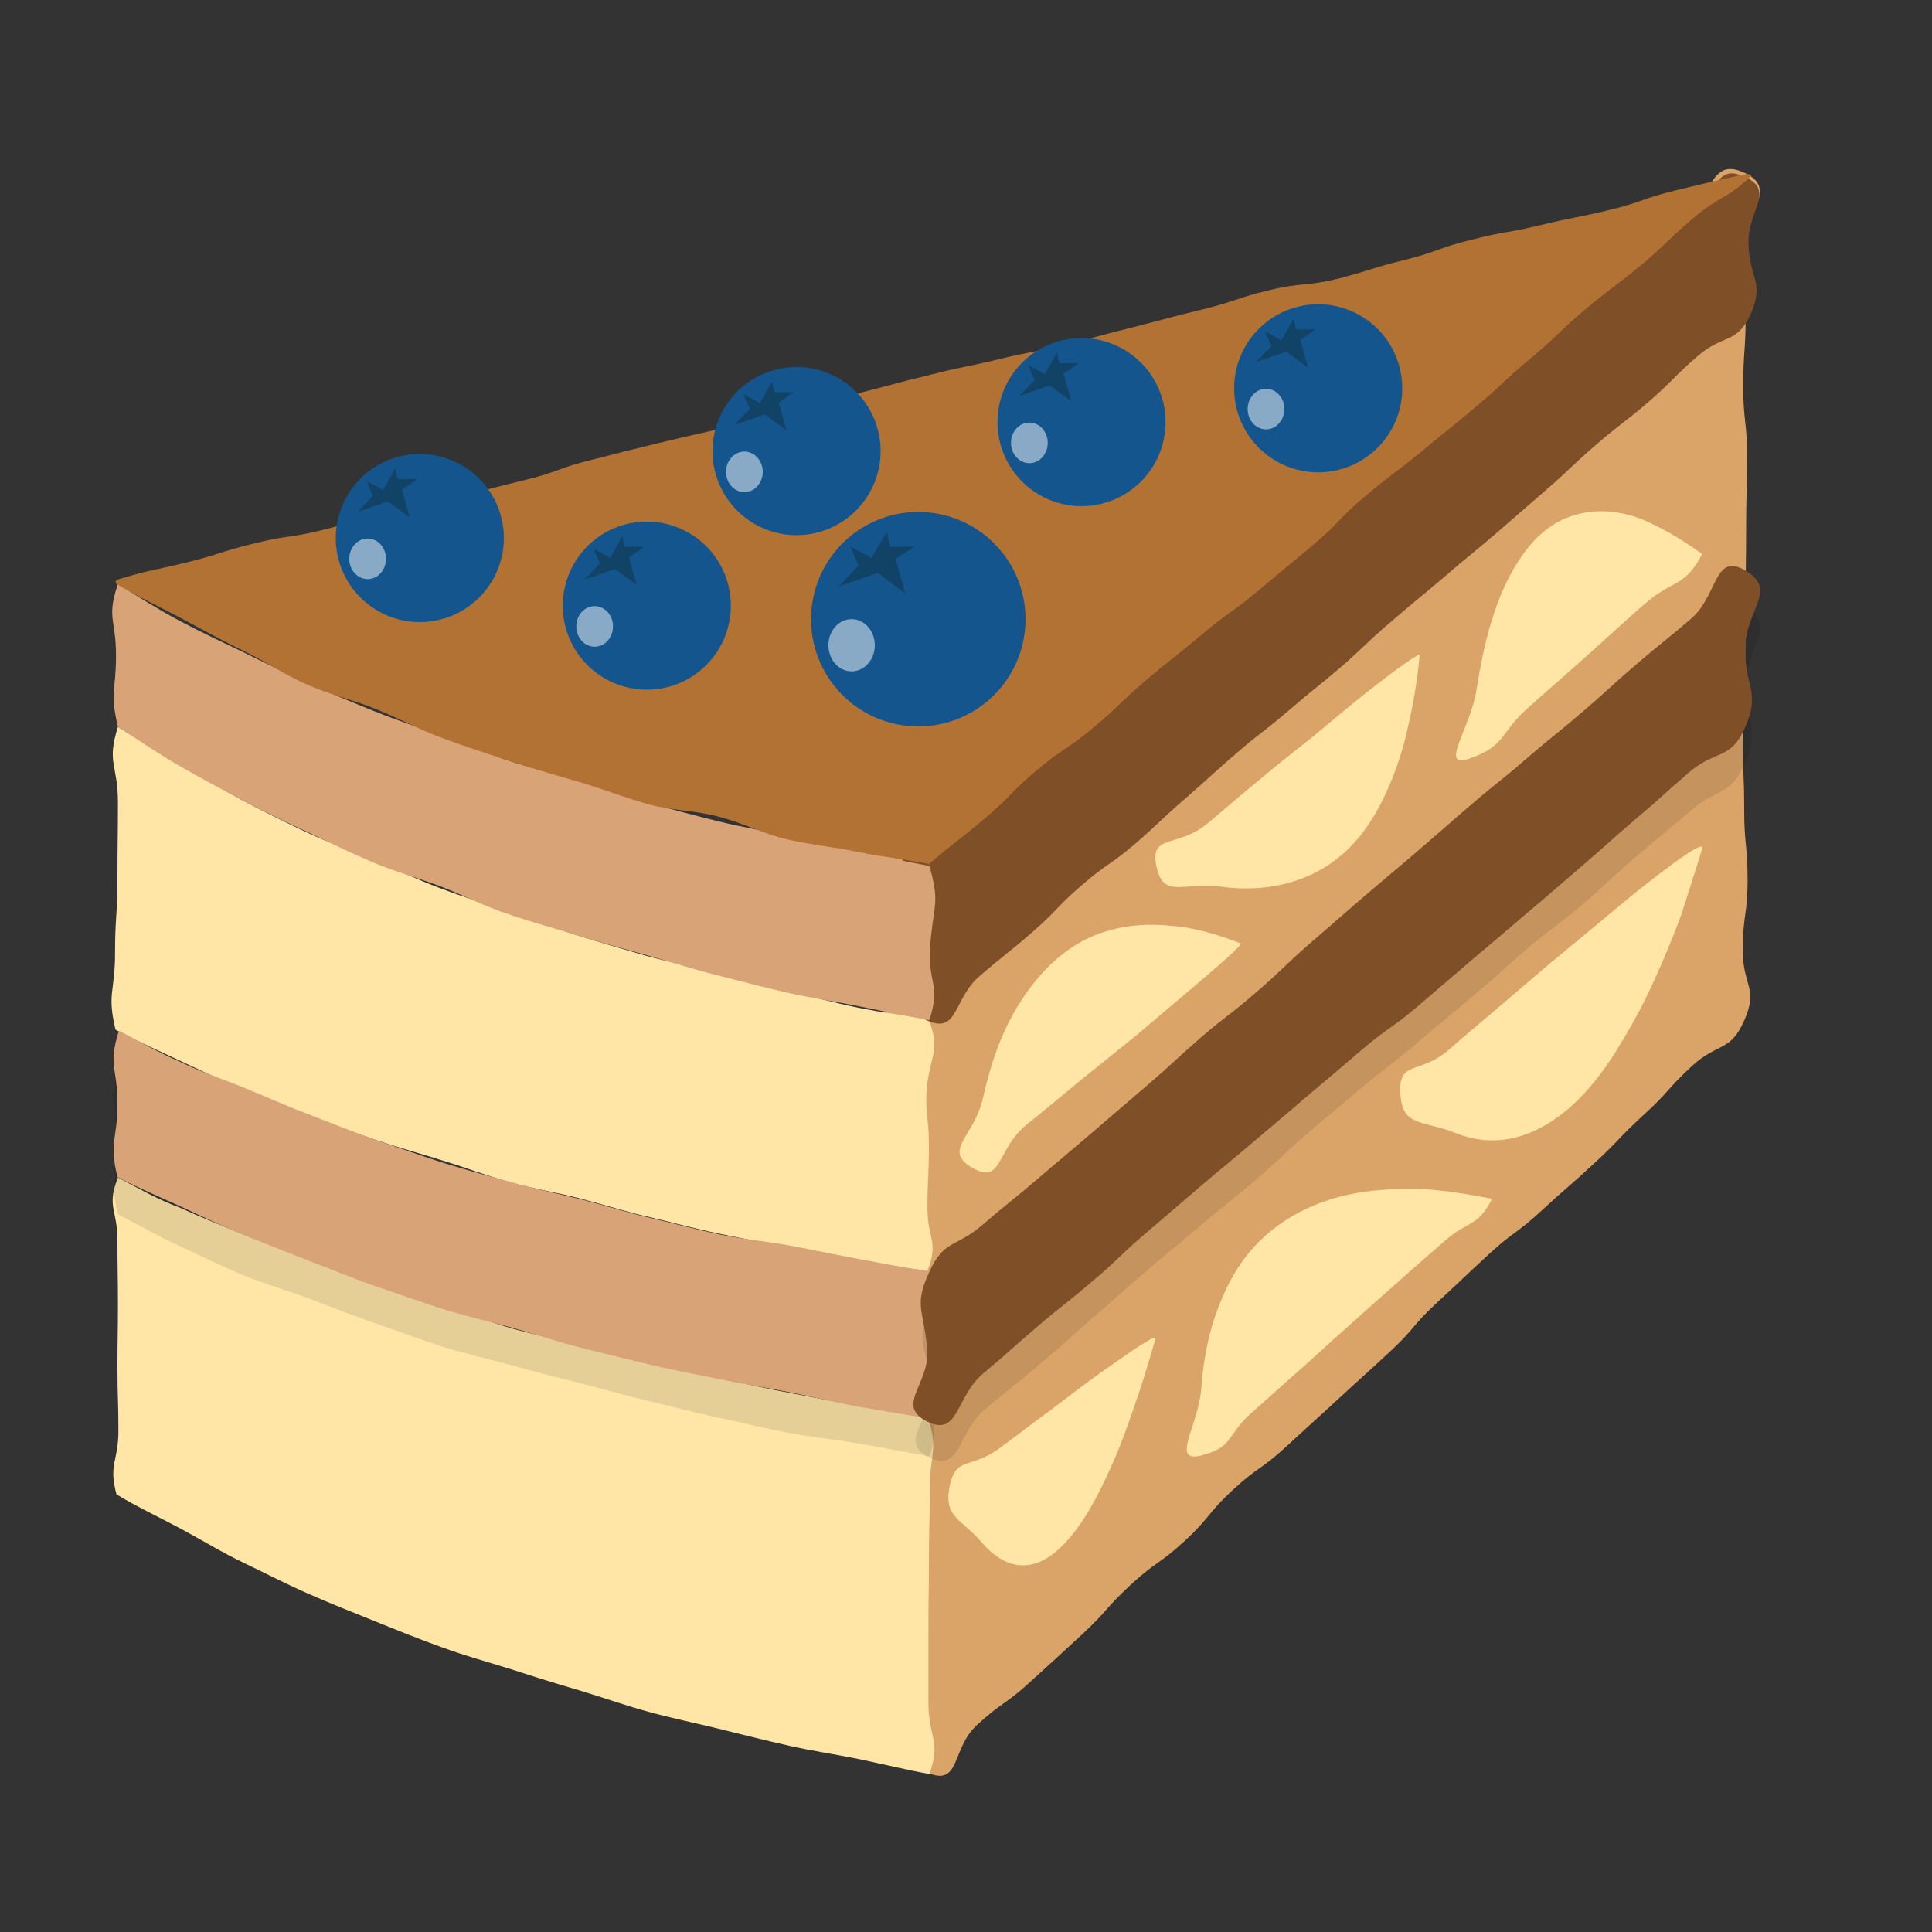 <?xml version="1.0" encoding="utf-8"?>
<svg id="master-artboard" viewBox="0 0 400 400" version="1.1" xmlns="http://www.w3.org/2000/svg" x="0px" y="0px" style="enable-background:new 0 0 1400 980;" width="400px" height="400px"><rect x="0" y="0" width="400" height="400" fill="#333333" stroke="none"/><rect id="ee-background" x="0" y="0" width="400" height="400" style="fill: white; fill-opacity: 0; pointer-events: none;"/>


















































































































<g transform="matrix(-1, 0, 0, 1, 856.318, -503.805)">
	<g>
		<g>
			<path class="st2" d="M494.9,539.7c-6.5,3.2-0.2,7.6-0.2,14.9c0,7.3,0.2,7.3,0.2,14.6c0,7.3,0.5,7.3,0.5,14.6&#10;&#9;&#9;&#9;&#9;c0,7.3-0.8,7.3-0.8,14.6c0,7.3,0.2,7.3,0.2,14.6c0,7.3,0.1,7.3,0.1,14.6c0,7.3,0.1,7.3,0.1,14.6c0,7.3,0.5,7.3,0.5,14.6&#10;&#9;&#9;&#9;&#9;c0,7.3-0.3,7.3-0.3,14.6c0,7.3-0.7,7.3-0.7,14.6c0,7.3,1,7.3,1,14.6c0,7.3-3.3,7.8-0.3,14.5c2.9,6.6,5.5,4.5,10.8,9.4&#10;&#9;&#9;&#9;&#9;c5.3,4.9,4.8,5.4,10.1,10.2c5.3,4.9,5,5.2,10.3,10.1c5.3,4.9,5.4,4.7,10.7,9.6c5.3,4.9,5.8,4.3,11.1,9.2&#10;&#9;&#9;&#9;&#9;c5.3,4.9,5.2,4.9,10.5,9.8c5.3,4.9,4.7,5.5,10,10.4c5.3,4.9,5.3,4.8,10.6,9.7c5.3,4.9,5.3,4.8,10.6,9.7c5.3,4.9,5.9,4.2,11.2,9.1&#10;&#9;&#9;&#9;&#9;c5.3,4.9,4.6,5.6,9.9,10.5c5.3,4.9,5.9,4.2,11.2,9.1c5.3,4.9,4.8,5.4,10.1,10.3c5.3,4.9,5.3,4.9,10.6,9.7&#10;&#9;&#9;&#9;&#9;c5.3,4.9,5.9,4.2,11.2,9.1c5.3,4.9,3.3,12.6,10,9.9c6.7-2.7,0.3-6.8,0.7-14c0.4-7.2,0.3-7.2,0.7-14.4c0.4-7.2,0.6-7.2,1-14.4&#10;&#9;&#9;&#9;&#9;c0.4-7.2,1.1-7.2,1.5-14.4c0.4-7.2-0.2-7.2,0.2-14.4c0.4-7.2-0.1-7.2,0.3-14.4c0.4-7.2,0.9-7.2,1.3-14.4&#10;&#9;&#9;&#9;&#9;c0.4-7.2,0.8-7.2,1.2-14.4c0.4-7.2,0.3-7.2,0.7-14.4c0.4-7.2,0.8-7.2,1.2-14.4c0.4-7.2-0.5-7.3-0.1-14.5&#10;&#9;&#9;&#9;&#9;c0.4-7.2,0.2-7.2,0.6-14.4c0.4-7.2,1-7.2,1.4-14.4s4.4-8.1,1.2-14.6c-3.2-6.7-6.3-4.3-12.3-8.6c-6-4.3-5.9-4.4-12-8.8&#10;&#9;&#9;&#9;&#9;c-6-4.3-6.5-3.7-12.5-8c-6-4.3-5.3-5.3-11.4-9.6c-6-4.3-6.6-3.5-12.6-7.9c-6-4.3-6.1-4.2-12.1-8.5c-6-4.3-5.8-4.6-11.9-8.9&#10;&#9;&#9;&#9;&#9;c-6-4.3-6.2-4.1-12.2-8.4c-6-4.3-5.5-5-11.6-9.4c-6-4.3-5.9-4.4-12-8.8c-6-4.3-6-4.3-12.1-8.7c-6-4.3-6.2-4-12.3-8.4&#10;&#9;&#9;&#9;&#9;c-6-4.3-5.9-4.5-11.9-8.9c-6-4.3-7.8-2.4-12.6-8C501.5,542.4,501.5,536.5,494.9,539.7z" style="fill: rgb(218, 164, 104);"/>
		</g>
		<g>
			<path class="st0" d="M831.9,747.6c2.4,6.1,0.1,6.5,0.1,13.1c0,6.6-0.1,6.6-0.1,13.1c0,6.6,0.1,6.6,0.1,13.1&#10;&#9;&#9;&#9;&#9;c0,6.6-0.2,6.6-0.2,13.1s2.1,6.8,0.4,13.2c-4.1,2.5-8.8,4.7-13.3,7.1c-4.3,2.3-8.5,4.9-13.1,7.1c-4.4,2.1-8.8,4.4-13.4,6.4&#10;&#9;&#9;&#9;&#9;c-4.5,2-9.1,3.8-13.8,5.7c-4.5,1.8-9.1,3.7-13.9,5.4c-4.6,1.7-9.4,3-14.2,4.5c-4.6,1.5-9.4,3-14.2,4.4c-4.7,1.4-9.4,3.1-14.2,4.4&#10;&#9;&#9;&#9;&#9;c-4.7,1.3-9.6,2.3-14.5,3.5c-4.8,1.2-9.6,2.4-14.5,3.5c-4.8,1.1-9.7,1.8-14.6,2.8c-4.8,1-9.7,2.2-14.6,3.1&#10;&#9;&#9;&#9;&#9;c-2.5-7,0.2-7.4,0.2-14.8c0-7.4,0-7.4,0-14.8c0-7.4-0.1-7.4-0.1-14.8c0-7.4-0.2-7.4-0.2-14.8c0-7.4-1.8-7.6,0.4-14.7&#10;&#9;&#9;&#9;&#9;c4.9-0.8,9.5-1.5,14.2-2.3c4.9-0.9,9.7-1.8,14.4-2.7c4.9-0.9,9.6-2,14.4-3c4.8-1,9.6-2.3,14.3-3.4c4.8-1.1,9.6-2.2,14.3-3.4&#10;&#9;&#9;&#9;&#9;c4.8-1.2,9.6-2.2,14.3-3.5c4.8-1.3,9.3-3.2,13.9-4.7c4.8-1.5,9.5-2.8,14-4.4c4.7-1.6,9.3-3.4,13.7-5.1c4.7-1.8,9.3-3.3,13.7-5.1&#10;&#9;&#9;&#9;&#9;c4.6-1.9,9.2-3.7,13.5-5.7C823.6,752.2,827.7,749.8,831.9,747.6z" style="fill: rgb(255, 230, 166);"/>
		</g>
		<g>
			<path class="st0" d="M664,714.9c5-0.9,10-1.5,14.8-2.5c5-1,9.8-2.4,14.6-3.5c5-1.1,9.8-2.5,14.5-3.7c4.9-1.2,9.8-2.2,14.6-3.5&#10;&#9;&#9;&#9;&#9;c4.9-1.4,9.7-2.8,14.4-4.3c4.9-1.5,9.6-3.2,14.2-4.8c4.8-1.7,9.6-3.2,14.1-4.9c4.8-1.8,9.3-4,13.8-5.9c4.7-2,9.5-3.6,13.9-5.7&#10;&#9;&#9;&#9;&#9;c4.6-2.2,9.1-4.4,13.4-6.7c4.5-2.4,8.6-5.2,12.9-7.7c4.4-2.5,8.6-4.8,12.7-7.4c2.4,7.5,0,7.8,0,15.6c0,7.9,0.1,7.9,0.1,15.7&#10;&#9;&#9;&#9;&#9;c0,7.9,0.5,7.9,0.5,15.7c0,7.9,1.7,8.1-0.1,15.7c-4.2,2.2-8.8,4.3-13.3,6.4c-4.3,2-8.7,4.1-13.3,6.1c-4.4,1.8-9,3.6-13.7,5.4&#10;&#9;&#9;&#9;&#9;c-4.5,1.7-9.1,3.4-13.8,5c-4.5,1.5-9.3,2.8-14,4.3c-4.6,1.4-9.2,3.2-14,4.5c-4.6,1.3-9.5,2-14.3,3.3c-4.7,1.2-9.3,2.7-14.2,3.8&#10;&#9;&#9;&#9;&#9;c-4.7,1.1-9.4,2.4-14.3,3.4c-4.7,1-9.5,1.9-14.4,2.8c-4.7,0.9-9.5,1.9-14.4,2.8c-4.8,0.8-9.5,1.4-14.4,2.1c-2.4-6.1,0-6.5,0-13&#10;&#9;&#9;&#9;&#9;c0-6.5-0.3-6.5-0.3-13c0-6.5,1-6.6,0.3-13C663.3,721.4,661.8,721.1,664,714.9z" style="fill: rgb(255, 230, 166);"/>
		</g>
		<g class="st3" style="opacity: 0.1;">
			<path d="M831.8,724.8c2.3,7.3,0.4,7.6,0.4,15.2s1.5,7.8-0.3,15.2c-4.2,2.2-8.4,4.6-13,6.7c-4.3,2-8.7,4.2-13.4,6.1&#10;&#9;&#9;&#9;&#9;c-4.4,1.8-9.2,3.1-13.8,4.9c-4.5,1.7-9,3.5-13.7,5.1c-4.5,1.5-9.1,3.3-13.9,4.8c-4.6,1.4-9.4,2.5-14.2,3.8&#10;&#9;&#9;&#9;&#9;c-4.6,1.3-9.4,2.5-14.2,3.7c-4.7,1.2-9.4,2.6-14.2,3.7c-4.7,1.1-9.4,2.4-14.3,3.4c-4.7,1-9.5,2.2-14.3,3.1&#10;&#9;&#9;&#9;&#9;c-4.7,0.9-9.7,1.3-14.5,2.2c-4.8,0.8-9.6,1.8-14.5,2.6c-2.4-7.2,0.3-7.6,0.3-15.3s-2.6-8-0.4-15.3c4.9-0.8,9.8-1.8,14.5-2.7&#10;&#9;&#9;&#9;&#9;c4.9-0.9,9.7-1.4,14.5-2.3c4.9-0.9,9.7-1.9,14.4-2.9c4.8-1,9.6-2.2,14.3-3.3c4.8-1.1,9.6-2.1,14.3-3.3c4.8-1.2,9.4-2.8,14.1-4.1&#10;&#9;&#9;&#9;&#9;c4.8-1.3,9.6-2.3,14.2-3.7c4.8-1.5,9.4-3,13.9-4.6c4.7-1.6,9.1-3.8,13.6-5.5c4.7-1.8,9.4-3,13.9-4.8c4.6-1.9,9.1-3.9,13.4-5.9&#10;&#9;&#9;&#9;&#9;C823.6,729.4,827.6,727,831.8,724.8z"/>
		</g>
		<g>
			<path class="st19" d="M831.7,717.2c2.3,7.3,0.3,7.5,0.3,15.1s1.8,7.8,0,15.2c-4.2,2.2-8.7,4.1-13.3,6.2c-4.3,2-8.7,4.1-13.4,6&#10;&#9;&#9;&#9;&#9;c-4.4,1.8-9,3.6-13.6,5.4c-4.5,1.7-9,3.6-13.7,5.2c-4.5,1.5-9.1,3.2-13.9,4.7c-4.6,1.4-9.4,2.5-14.2,3.8&#10;&#9;&#9;&#9;&#9;c-4.6,1.3-9.3,2.9-14.1,4.1c-4.7,1.2-9.4,2.3-14.3,3.5c-4.7,1.1-9.5,2-14.4,3c-4.7,1-9.6,1.7-14.4,2.7c-4.7,0.9-9.5,2.1-14.4,3&#10;&#9;&#9;&#9;&#9;c-4.8,0.8-9.4,1.6-14.3,2.4c-2.4-7.2-0.4-7.6-0.4-15.2s-1.9-7.9,0.3-15.2c4.9-0.8,9.6-1.7,14.4-2.6c4.9-0.9,9.6-1.9,14.4-2.8&#10;&#9;&#9;&#9;&#9;c4.9-0.9,9.8-1.3,14.5-2.3c4.8-1,9.6-2.3,14.3-3.4c4.8-1.1,9.5-2.6,14.2-3.8c4.8-1.2,9.6-2.2,14.3-3.5c4.8-1.3,9.5-2.6,14.1-4&#10;&#9;&#9;&#9;&#9;c4.8-1.5,9.3-3.2,13.9-4.7c4.7-1.6,9.2-3.5,13.7-5.2c4.7-1.8,9.1-3.7,13.6-5.6c4.6-1.9,9.3-3.4,13.6-5.5&#10;&#9;&#9;&#9;&#9;C823.5,721.7,827.5,719.4,831.7,717.2z" style="fill: rgb(216, 163, 119);"/>
		</g>
		<g>
			<path class="st20" d="M664.3,715.1c-6.4,2.9-5.4-4.7-10.8-9.2c-5.3-4.6-5.5-4.4-10.8-9c-5.3-4.6-4.9-5.1-10.2-9.7&#10;&#9;&#9;&#9;&#9;c-5.3-4.6-5.8-4.1-11.1-8.6c-5.3-4.6-5.1-4.8-10.4-9.4c-5.3-4.6-5.2-4.7-10.5-9.3c-5.3-4.6-5.5-4.3-10.9-8.9&#10;&#9;&#9;&#9;&#9;c-5.3-4.6-5.4-4.4-10.8-9c-5.3-4.6-5.1-4.9-10.4-9.4c-5.3-4.6-5.4-4.5-10.7-9c-5.3-4.6-5.4-4.5-10.7-9c-5.3-4.6-5.3-4.6-10.6-9.2&#10;&#9;&#9;&#9;&#9;c-5.3-4.6-5.1-4.8-10.4-9.4c-5.3-4.6-5.5-4.3-10.9-8.9c-5.3-4.6-5-5-10.3-9.6c-5.3-4.6-8.2-2.4-11-8.8c-2.8-6.6,0.3-7.2,0.5-14.3&#10;&#9;&#9;&#9;&#9;c0.3-7.1-5.7-11,0.8-14c6.6-3,5.5,4.3,11.4,8.6c5.9,4.3,6.1,4,11.9,8.3c5.9,4.3,5.8,4.3,11.7,8.7c5.9,4.3,5.6,4.6,11.5,9&#10;&#9;&#9;&#9;&#9;c5.9,4.3,5.9,4.2,11.8,8.6c5.9,4.3,5.8,4.4,11.7,8.7c5.9,4.3,6,4.1,11.9,8.4c5.9,4.3,6,4.2,11.8,8.5c5.9,4.3,5.7,4.6,11.5,8.9&#10;&#9;&#9;&#9;&#9;c5.9,4.3,6.1,4,11.9,8.4c5.9,4.3,5.8,4.3,11.7,8.7c5.9,4.3,5.7,4.5,11.6,8.8c5.9,4.3,5.7,4.5,11.6,8.9c5.9,4.3,6.1,4.1,11.9,8.4&#10;&#9;&#9;&#9;&#9;c5.9,4.3,8.8,2,11.6,8.7c2.8,7.1-0.7,7.5-1.8,15c-1.1,7.5-3.3,7.5-2.6,15C667.2,708.3,671.3,711.9,664.3,715.1z" style="fill: rgb(127, 79, 40);"/>
		</g>
		<g>
			<path class="st19" d="M663.9,683.1c4.9-0.9,9.8-2,14.7-3c4.9-1,9.8-2.1,14.6-3.2c4.9-1.1,9.8-1.9,14.6-3.1&#10;&#9;&#9;&#9;&#9;c4.9-1.2,9.7-2.5,14.4-3.8c4.9-1.3,9.5-3.1,14.2-4.5c4.8-1.5,9.7-2.6,14.3-4.1c4.8-1.6,9.4-3.6,14-5.2c4.7-1.7,9.5-3.3,14-5.1&#10;&#9;&#9;&#9;&#9;c4.7-1.9,9.3-3.8,13.7-5.8c4.6-2,9.1-4.3,13.4-6.4c4.6-2.2,9.1-4.3,13.4-6.6c4.5-2.4,8.6-5,12.7-7.6c2.4,7,0.4,7.4,0.4,14.8&#10;&#9;&#9;&#9;&#9;c0,7.4,1.3,7.6-0.4,14.8c-4.1,2.6-8.1,5.4-12.6,8c-4.2,2.4-8.6,4.8-13.2,7.2c-4.3,2.3-8.8,4.4-13.5,6.6&#10;&#9;&#9;&#9;&#9;c-4.4,2.1-8.9,4.3-13.6,6.3c-4.5,1.9-9.4,3.2-14.1,5c-4.6,1.8-9,4.1-13.9,5.7c-4.6,1.6-9.5,2.9-14.3,4.4&#10;&#9;&#9;&#9;&#9;c-4.7,1.5-9.5,2.7-14.4,4.1c-4.7,1.3-9.5,2.9-14.4,4.1c-4.8,1.2-9.6,2.5-14.5,3.6c-4.8,1.1-9.8,1.8-14.7,2.8&#10;&#9;&#9;&#9;&#9;c-4.8,1-9.8,2-14.8,2.9c-2.5-7.6,0.6-8-0.2-15.9C663,691,661.7,690.7,663.9,683.1z" style="fill: rgb(216, 163, 119);"/>
		</g>
		<g>
			<path class="st21" d="M664.1,682.8c-5.6-4.8-5.8-4.6-11.5-9.4c-5.7-4.8-5.2-5.3-10.9-10.1c-5.7-4.8-6.2-4.2-11.8-8.9&#10;&#9;&#9;&#9;&#9;c-5.7-4.8-5.4-5.1-11-9.9c-5.7-4.8-5.8-4.6-11.5-9.4c-5.7-4.8-6-4.3-11.7-9.1c-5.7-4.8-5.7-4.7-11.4-9.5&#10;&#9;&#9;&#9;&#9;c-5.7-4.8-5.1-5.4-10.8-10.1c-5.7-4.8-5.9-4.5-11.6-9.2c-5.7-4.8-5.8-4.6-11.4-9.4c-5.7-4.8-5.4-5.1-11.1-9.8&#10;&#9;&#9;&#9;&#9;c-5.7-4.8-5.4-5.1-11-9.9c-5.7-4.8-5.9-4.5-11.6-9.2c-5.7-4.8-5.4-5.1-11-9.9c-5.7-4.8-6.6-3.7-12-8.7c-0.4-0.4,0.9-0.5,1.4-0.4&#10;&#9;&#9;&#9;&#9;c7,1.6,7.1,1.6,14.1,3.3c7,1.7,6.9,2.4,13.9,4.1c7,1.7,7.1,1.4,14.1,3.1c7,1.7,7.2,1.2,14.2,3c7,1.7,6.8,2.4,13.9,4.2&#10;&#9;&#9;&#9;&#9;c7,1.7,6.9,2.1,13.9,3.9c7,1.7,7.3,0.7,14.3,2.4c7,1.7,6.9,2.3,13.9,4c7,1.7,7,1.8,14,3.6c7,1.7,7,1.9,14,3.6&#10;&#9;&#9;&#9;&#9;c7,1.7,7.1,1.4,14.1,3.1c7,1.7,7.1,1.4,14.1,3.2c7,1.7,7,1.8,14,3.6c7,1.7,6.9,2.2,13.9,3.9c7,1.7,7.1,1.5,14.1,3.3&#10;&#9;&#9;&#9;&#9;c7,1.7,7.1,1.6,14.1,3.3c7,1.7,7,1.7,14,3.5c7,1.7,6.8,2.5,13.9,4.2c7,1.7,7,1.8,14,3.5c7,1.7,7.2,0.9,14.2,2.7&#10;&#9;&#9;&#9;&#9;c7,1.7,6.8,2.5,13.9,4.2c7,1.7,7.2,1,14.2,2.8c7,1.7,6.9,2.2,13.9,3.9s7.1,1.4,14.1,3.5c0.4,0.1,0.5,0.6,0.2,0.9&#10;&#9;&#9;&#9;&#9;c-4.1,2.5-8.7,4.6-13.2,7c-4.3,2.3-8.6,4.7-13.2,6.9c-4.4,2.1-8.5,5-13.2,7c-4.5,2-9.4,3.1-14.1,5c-4.5,1.8-8.9,4.2-13.7,6&#10;&#9;&#9;&#9;&#9;c-4.6,1.7-9.3,3.2-14.1,4.8c-4.6,1.5-9.4,2.9-14.3,4.3c-4.7,1.4-9.3,3.2-14.2,4.6c-4.7,1.3-9.9,1.3-14.7,2.6&#10;&#9;&#9;&#9;&#9;c-4.8,1.2-9.3,3.6-14.2,4.7c-4.8,1.1-9.8,1.6-14.7,2.6c-4.8,1-9.8,1.5-14.7,2.5C663.8,682.8,664.2,682.9,664.1,682.8z" style="fill: rgb(178, 114, 52);"/>
		</g>
		<g class="st3" style="opacity: 0.1;">
			<path d="M663.7,774.9c-3.1-6.8-5.4-4.9-11-9.7c-5.6-4.8-5.5-5-11.1-9.8c-5.6-4.8-5.6-4.9-11.2-9.8c-5.6-4.8-5.6-4.8-11.3-9.7&#10;&#9;&#9;&#9;&#9;c-5.6-4.8-5.6-4.9-11.2-9.7c-5.6-4.8-6-4.4-11.7-9.2c-5.6-4.8-5.6-4.8-11.3-9.7c-5.6-4.8-5.6-4.9-11.2-9.7&#10;&#9;&#9;&#9;&#9;c-5.6-4.8-5.7-4.8-11.3-9.6c-5.6-4.8-5.6-4.9-11.2-9.7c-5.6-4.8-5.3-5.2-11-10c-5.6-4.8-5.8-4.7-11.4-9.5&#10;&#9;&#9;&#9;&#9;c-5.6-4.8-5.5-5-11.2-9.8c-5.6-4.8-5.5-5-11.1-9.9s-5.1-13.3-11.6-9.6c-7,4,0,8.2,0,16.3c0,8.1-3.1,8.7,0.2,16.1&#10;&#9;&#9;&#9;&#9;c3,6.8,5.5,4.9,11.1,9.7c5.6,4.8,5.7,4.7,11.3,9.5c5.6,4.8,5.4,5,11,9.8c5.6,4.8,5.9,4.5,11.5,9.2c5.6,4.8,5.5,5,11.1,9.7&#10;&#9;&#9;&#9;&#9;c5.6,4.8,5.7,4.7,11.3,9.5c5.6,4.8,5.8,4.6,11.5,9.3c5.6,4.8,5.7,4.7,11.3,9.5c5.6,4.8,5.4,5.1,11,9.9c5.6,4.8,5.8,4.6,11.4,9.4&#10;&#9;&#9;&#9;&#9;c5.6,4.8,5.7,4.7,11.3,9.5c5.6,4.8,5.5,4.9,11.1,9.7c5.6,4.8,5.5,5,11.1,9.7c5.6,4.8,5.8,4.6,11.4,9.4c5.6,4.8,4.9,13.1,11.5,9.8&#10;&#9;&#9;&#9;&#9;c6.8-3.4-1.3-8-0.4-15.6C664.7,782.3,666.8,781.8,663.7,774.9z"/>
		</g>
		<g>
			<path class="st20" d="M663.9,767.1c-3.1-6.8-5.5-4.9-11.1-9.8c-5.6-4.8-5.8-4.7-11.4-9.5c-5.6-4.8-5.7-4.8-11.3-9.6&#10;&#9;&#9;&#9;&#9;c-5.6-4.8-5.6-4.8-11.3-9.7c-5.6-4.8-5.5-5-11.1-9.9c-5.6-4.8-5.9-4.5-11.5-9.4c-5.6-4.8-5.4-5.1-11-10&#10;&#9;&#9;&#9;&#9;c-5.6-4.8-5.6-4.9-11.2-9.7c-5.6-4.8-5.7-4.8-11.3-9.6c-5.6-4.8-5.6-4.9-11.2-9.7c-5.6-4.8-5.8-4.6-11.4-9.5&#10;&#9;&#9;&#9;&#9;c-5.6-4.8-5.8-4.7-11.4-9.5c-5.6-4.8-5.5-5-11.1-9.8c-5.6-4.8-5.8-4.7-11.4-9.5c-5.6-4.8-4.7-13.8-11.2-10c-7,4,0,8.2,0,16.3&#10;&#9;&#9;&#9;&#9;c0,8.1-3.2,8.8,0,16.2c3,6.8,5.9,4.5,11.6,9.3c5.6,4.8,5.5,5,11.1,9.7c5.6,4.8,5.5,4.9,11.1,9.7c5.6,4.8,5.6,4.9,11.2,9.6&#10;&#9;&#9;&#9;&#9;c5.6,4.8,5.6,4.8,11.3,9.6c5.6,4.8,5.6,4.8,11.2,9.6c5.6,4.8,6,4.3,11.7,9.1c5.6,4.8,5.6,4.8,11.3,9.6c5.6,4.8,5.6,4.8,11.3,9.6&#10;&#9;&#9;&#9;&#9;c5.6,4.8,5.7,4.7,11.3,9.5c5.6,4.8,5.6,4.8,11.2,9.6c5.6,4.8,5.3,5.1,11,9.9c5.6,4.8,5.8,4.6,11.4,9.4c5.6,4.8,5.5,4.9,11.2,9.7&#10;&#9;&#9;&#9;&#9;c5.6,4.8,4.9,13.1,11.5,9.8c6.8-3.4-1-8,0-15.5C665.2,774.6,667.1,774.1,663.9,767.1z" style="fill: rgb(127, 79, 40);"/>
		</g>
		<g>
			<path class="st0" d="M503.9,618.5c3.7,7.1,6.1,5.2,12.1,10.5c6,5.3,6,5.4,11.9,10.7c6,5.3,6,5.3,12,10.6s4.5,7.8,12,10.5&#10;&#9;&#9;&#9;&#9;c6.8,2.5-0.1-6.2-1.3-14.3c-0.7-4.4-1.6-9.3-3.1-14.1c-1.4-4.7-3.4-9.3-6-13.1c-2.8-4.2-6.4-7.4-11-8.8&#10;&#9;&#9;&#9;&#9;c-3.9-1.2-8.6-1.3-14.1,0.8C512.8,612.8,508.5,615.2,503.9,618.5z" style="fill: rgb(255, 230, 166);"/>
		</g>
		<g>
			<path class="st0" d="M503.9,679.5c-0.5-1.6,4.1,1.5,10.9,6.8c3.1,2.4,6.7,5.4,10.5,8.6c3.4,2.8,6.9,5.7,10.4,8.6&#10;&#9;&#9;&#9;&#9;c3.5,3,7,6,10.3,8.8c3.7,3.2,7.3,6.1,10.3,8.8c6.1,5.3,10.4,2.1,10.1,8.9c-0.3,7.2-4.4,5.6-11.5,8.4c-4,1.6-8.8,2.2-14.1,0.4&#10;&#9;&#9;&#9;&#9;c-3.7-1.3-7.7-3.7-11.8-7.9c-2.8-2.9-5.7-6.7-8.5-11.5c-2.2-3.6-4.5-7.8-6.7-12.7c-1.8-4-3.7-8.4-5.5-13.3&#10;&#9;&#9;&#9;&#9;C506.9,689,505.4,684.5,503.9,679.5z" style="fill: rgb(255, 230, 166);"/>
		</g>
		<g>
			<path class="st0" d="M547.4,752c3,6,5,4.4,10,8.9c5,4.4,5.1,4.4,10,8.8c5,4.4,5,4.4,10,8.9c5,4.4,4.9,4.5,9.9,8.9&#10;&#9;&#9;&#9;&#9;c5,4.4,5,4.5,10,8.9c5,4.4,3.6,7,10.1,8.7c6.8,1.8,0.8-5.9,0.2-13.9c-0.3-4.2-1-9-2.5-13.8c-1.4-4.3-3.3-8.7-6.1-12.6&#10;&#9;&#9;&#9;&#9;c-2.6-3.6-6.1-6.8-10.4-9.3c-3.7-2.1-8-3.8-13.2-4.7c-4.1-0.7-8.8-1-14-0.8C557.2,750.3,552.5,751,547.4,752z" style="fill: rgb(255, 230, 166);"/>
		</g>
		<g>
			<path class="st0" d="M562.4,639.5c-0.1-0.7,4.7,2.7,11.4,8c3.3,2.6,6.9,5.7,10.8,8.9c3.6,2.9,7.4,5.8,10.9,8.8&#10;&#9;&#9;&#9;&#9;c3.9,3.2,7.5,6.3,10.7,9c6.3,5.3,12.1,2.1,10.7,8.9c-1.4,7-5.7,3.2-13.5,4.3c-4.3,0.6-9.3,0.5-14.2-0.9&#10;&#9;&#9;&#9;&#9;c-4.2-1.2-8.5-3.4-12.3-7.2c-2.9-2.9-5.6-6.9-7.8-11.9c-1.7-3.8-3.3-8.3-4.4-13.6C563.7,649.5,562.9,644.8,562.4,639.5z" style="fill: rgb(255, 230, 166);"/>
		</g>
		<g>
			<path class="st0" d="M599.5,699.1c-0.6,0.2,3.9,4.1,10.5,9.7c3.3,2.8,7.1,6,11.1,9.4c3.7,3,7.6,6.1,11.3,9.1&#10;&#9;&#9;&#9;&#9;c4,3.3,7.8,6.5,11.2,9.2c6.6,5.3,5.1,12.7,11.4,9.1c6.3-3.7-0.4-6.4-2.2-14.5c-1-4.3-2.3-9.2-4.5-13.9c-2-4.4-4.7-8.6-8-12.2&#10;&#9;&#9;&#9;&#9;c-3.3-3.5-7.2-6.4-12.1-8.1c-4.2-1.4-9-2-14.5-1.4C609.4,695.8,604.7,697.1,599.5,699.1z" style="fill: rgb(255, 230, 166);"/>
		</g>
		<g>
			<path class="st0" d="M617.1,781c-0.3-1.1,4.4,2.1,10.9,6.7c3.3,2.3,6.9,5.1,10.6,7.9c3.7,2.7,7.3,5.5,10.6,7.9&#10;&#9;&#9;&#9;&#9;c6,4.6,9.2,1.6,10.5,8c1.3,6.5-2.4,6.7-6.6,11.6c-3,3.5-7,6-11.7,4.2c-2.9-1.1-6.1-3.9-9.5-9.1c-2-3.1-4-7-6.1-11.8&#10;&#9;&#9;&#9;&#9;c-1.6-3.6-3.1-7.8-4.7-12.5C619.7,789.9,618.4,785.6,617.1,781z" style="fill: rgb(255, 230, 166);"/>
		</g>
	</g>
</g>
<path d="M 688.4 632 A 22.2 22.2 0 0 1 666.2 654.2 A 22.2 22.2 0 0 1 644 632 A 22.2 22.2 0 0 1 666.2 609.8 A 22.2 22.2 0 0 1 688.4 632 Z" class="st22" style="fill: rgb(19, 85, 140);" transform="matrix(-1, 0, 0, 1, 856.318, -503.805)"/>
<path d="M 672 617 L 667 617 L 670.9 619.5 L 668.9 626.7 L 674.6 622.4 L 682.6 625.2 L 678.6 620.9 L 680.2 617 L 675.9 619.3 L 672.7 613.9 Z" class="st23" style="fill: rgb(16, 67, 102);" transform="matrix(-1, 0, 0, 1, 856.318, -503.805)"/>
<path d="M 684.8 637.4 A 4.8 5.4 0 0 1 680 642.8 A 4.8 5.4 0 0 1 675.2 637.4 A 4.8 5.4 0 0 1 680 632 A 4.8 5.4 0 0 1 684.8 637.4 Z" class="st24" style="opacity: 0.5; fill: rgb(255, 255, 255);" transform="matrix(-1, 0, 0, 1, 856.318, -503.805)"/>
<path d="M 739.8 629.2 A 17.4 17.4 0 0 1 722.4 646.6 A 17.4 17.4 0 0 1 705 629.2 A 17.4 17.4 0 0 1 722.4 611.8 A 17.4 17.4 0 0 1 739.8 629.2 Z" class="st22" style="fill: rgb(19, 85, 140);" transform="matrix(-1, 0, 0, 1, 856.318, -503.805)"/>
<path d="M 727 617 L 723 617 L 726.1 619.2 L 724.5 624.9 L 729 621.6 L 735.3 623.8 L 732.1 620.5 L 733.4 617.4 L 730 619.3 L 727.5 614.8 Z" class="st23" style="fill: rgb(16, 67, 102);" transform="matrix(-1, 0, 0, 1, 856.318, -503.805)"/>
<path d="M 737 633.5 A 3.8 4.2 0 0 1 733.2 637.7 A 3.8 4.2 0 0 1 729.4 633.5 A 3.8 4.2 0 0 1 733.2 629.3 A 3.8 4.2 0 0 1 737 633.5 Z" class="st24" style="opacity: 0.5; fill: rgb(255, 255, 255);" transform="matrix(-1, 0, 0, 1, 856.318, -503.805)"/>
<path d="M 649.8 591.2 A 17.4 17.4 0 0 1 632.4 608.6 A 17.4 17.4 0 0 1 615 591.2 A 17.4 17.4 0 0 1 632.4 573.8 A 17.4 17.4 0 0 1 649.8 591.2 Z" class="st22" style="fill: rgb(19, 85, 140);" transform="matrix(-1, 0, 0, 1, 856.318, -503.805)"/>
<path d="M 637 579 L 633 579 L 636.1 581.2 L 634.5 586.9 L 639 583.6 L 645.3 585.8 L 642.1 582.5 L 643.4 579.4 L 640 581.3 L 637.5 576.8 Z" class="st23" style="fill: rgb(16, 67, 102);" transform="matrix(-1, 0, 0, 1, 856.318, -503.805)"/>
<path d="M 647 595.5 A 3.8 4.2 0 0 1 643.2 599.7 A 3.8 4.2 0 0 1 639.4 595.5 A 3.8 4.2 0 0 1 643.2 591.3 A 3.8 4.2 0 0 1 647 595.5 Z" class="st24" style="opacity: 0.5; fill: rgb(255, 255, 255);" transform="matrix(-1, 0, 0, 1, 856.318, -503.805)"/>
<path d="M 600.8 584.2 A 17.4 17.4 0 0 1 583.4 601.6 A 17.4 17.4 0 0 1 566 584.2 A 17.4 17.4 0 0 1 583.4 566.8 A 17.4 17.4 0 0 1 600.8 584.2 Z" class="st22" style="fill: rgb(19, 85, 140);" transform="matrix(-1, 0, 0, 1, 856.318, -503.805)"/>
<path d="M 588 572 L 584 572 L 587.1 574.2 L 585.5 579.9 L 590 576.6 L 596.3 578.8 L 593.1 575.5 L 594.4 572.4 L 591 574.3 L 588.5 569.8 Z" class="st23" style="fill: rgb(16, 67, 102);" transform="matrix(-1, 0, 0, 1, 856.318, -503.805)"/>
<path d="M 598 588.5 A 3.8 4.2 0 0 1 594.2 592.7 A 3.8 4.2 0 0 1 590.4 588.5 A 3.8 4.2 0 0 1 594.2 584.3 A 3.8 4.2 0 0 1 598 588.5 Z" class="st24" style="opacity: 0.5; fill: rgb(255, 255, 255);" transform="matrix(-1, 0, 0, 1, 856.318, -503.805)"/>
<path d="M 708.8 597.2 A 17.4 17.4 0 0 1 691.4 614.6 A 17.4 17.4 0 0 1 674 597.2 A 17.4 17.4 0 0 1 691.4 579.8 A 17.4 17.4 0 0 1 708.8 597.2 Z" class="st22" style="fill: rgb(19, 85, 140);" transform="matrix(-1, 0, 0, 1, 856.318, -503.805)"/>
<path d="M 696 585 L 692 585 L 695.1 587.2 L 693.5 592.9 L 698 589.6 L 704.3 591.8 L 701.1 588.5 L 702.4 585.4 L 699 587.3 L 696.5 582.8 Z" class="st23" style="fill: rgb(16, 67, 102);" transform="matrix(-1, 0, 0, 1, 856.318, -503.805)"/>
<path d="M 706 601.5 A 3.8 4.2 0 0 1 702.2 605.7 A 3.8 4.2 0 0 1 698.4 601.5 A 3.8 4.2 0 0 1 702.2 597.3 A 3.8 4.2 0 0 1 706 601.5 Z" class="st24" style="opacity: 0.5; fill: rgb(255, 255, 255);" transform="matrix(-1, 0, 0, 1, 856.318, -503.805)"/>
<path d="M 786.8 615.2 A 17.4 17.4 0 0 1 769.4 632.6 A 17.4 17.4 0 0 1 752 615.2 A 17.4 17.4 0 0 1 769.4 597.8 A 17.4 17.4 0 0 1 786.8 615.2 Z" class="st22" style="fill: rgb(19, 85, 140);" transform="matrix(-1, 0, 0, 1, 856.318, -503.805)"/>
<path d="M 774 603 L 770 603 L 773.1 605.2 L 771.5 610.9 L 776 607.6 L 782.3 609.8 L 779.1 606.5 L 780.4 603.4 L 777 605.3 L 774.5 600.8 Z" class="st23" style="fill: rgb(16, 67, 102);" transform="matrix(-1, 0, 0, 1, 856.318, -503.805)"/>
<path d="M 784 619.5 A 3.8 4.2 0 0 1 780.2 623.7 A 3.8 4.2 0 0 1 776.4 619.5 A 3.8 4.2 0 0 1 780.2 615.3 A 3.8 4.2 0 0 1 784 619.5 Z" class="st24" style="opacity: 0.5; fill: rgb(255, 255, 255);" transform="matrix(-1, 0, 0, 1, 856.318, -503.805)"/>



</svg>